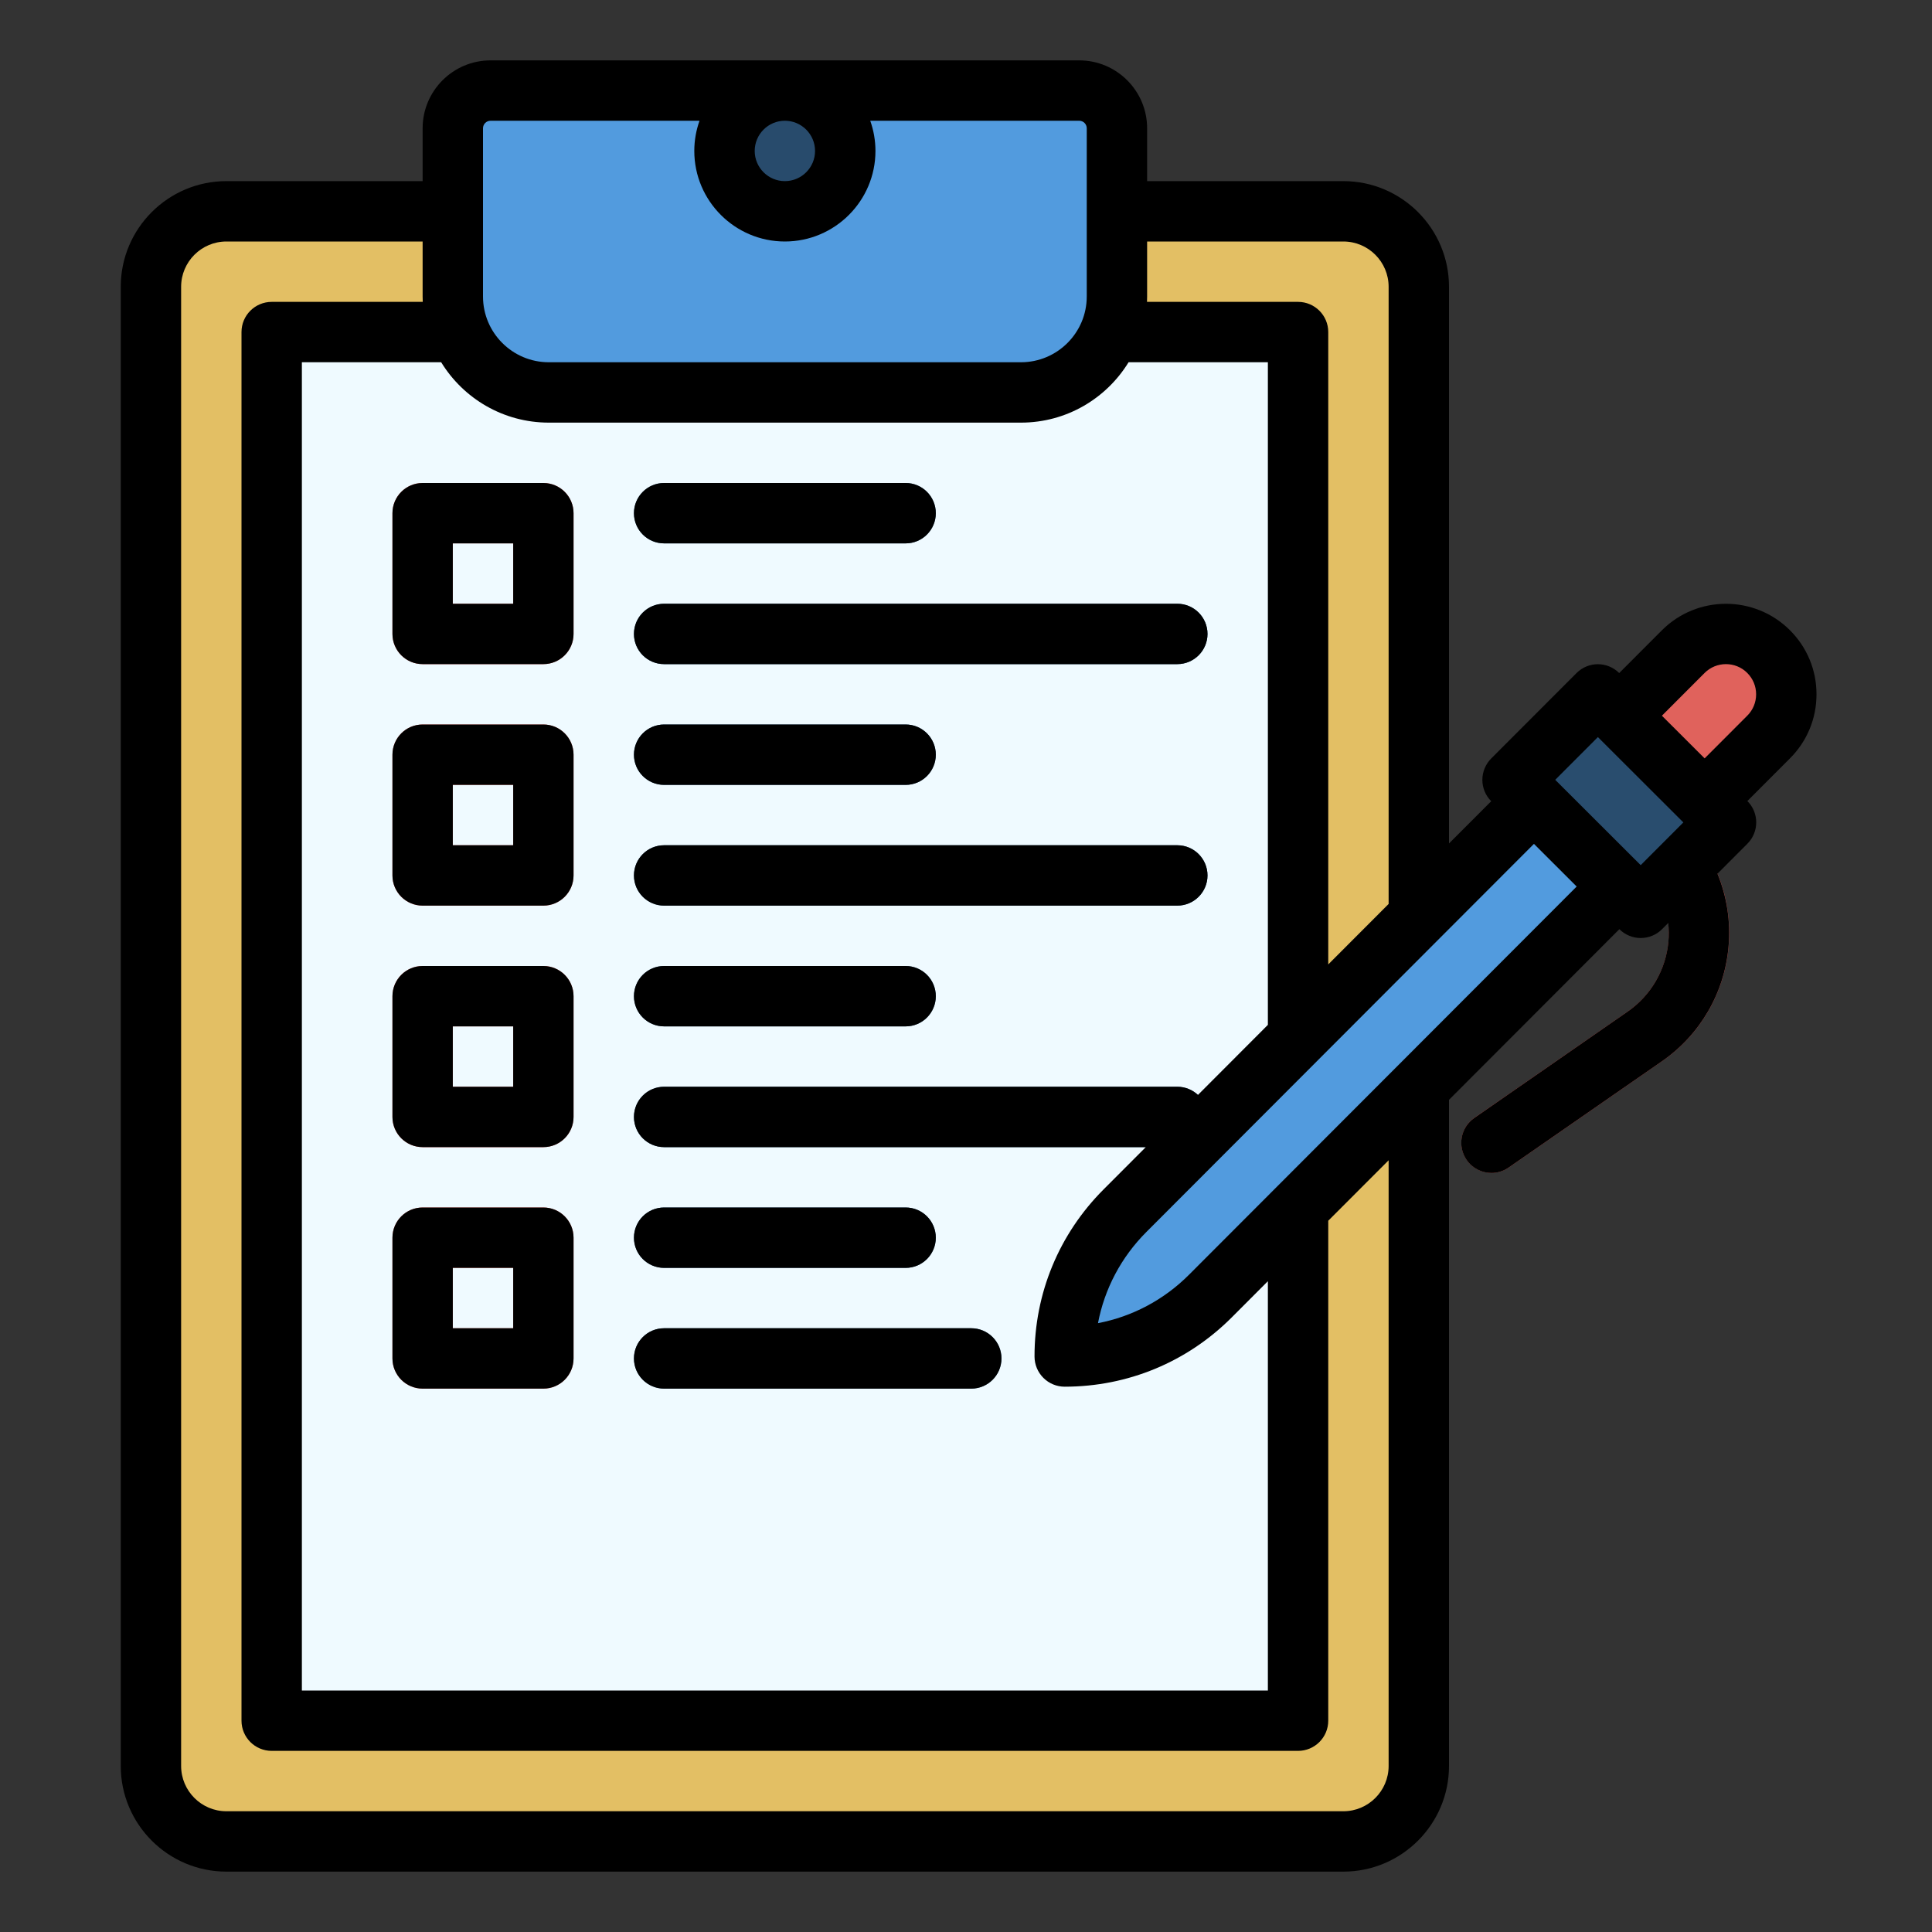 <svg width="60" height="60" viewBox="0 0 60 60" fill="none" xmlns="http://www.w3.org/2000/svg">
<rect x="0" y="0" width="60" height="60" fill="#333333" stroke="none"/>
<path d="M41.719 57.188H7.031C5.737 57.188 4.688 56.138 4.688 54.844V8.906C4.688 7.612 5.737 6.562 7.031 6.562H41.719C43.013 6.562 44.062 7.612 44.062 8.906V54.844C44.062 56.138 43.013 57.188 41.719 57.188Z" fill="#E3BF64"/>
<path d="M40.312 10.312H8.438V53.438H40.312V10.312Z" fill="#EFFAFF"/>
<path d="M31.707 12.188H17.043C15.397 12.188 14.062 10.853 14.062 9.208V3.984C14.062 3.337 14.587 2.812 15.234 2.812H33.516C34.163 2.812 34.688 3.337 34.688 3.984V9.208C34.688 10.853 33.353 12.188 31.707 12.188Z" fill="#529BDE"/>
<path d="M24.375 6.562C25.41 6.562 26.25 5.723 26.25 4.688C26.25 3.652 25.41 2.812 24.375 2.812C23.34 2.812 22.5 3.652 22.5 4.688C22.5 5.723 23.34 6.562 24.375 6.562Z" fill="#284B6C"/>
<path d="M16.875 20.625H13.125C12.607 20.625 12.188 20.205 12.188 19.688V15.938C12.188 15.42 12.607 15 13.125 15H16.875C17.393 15 17.812 15.42 17.812 15.938V19.688C17.812 20.205 17.393 20.625 16.875 20.625ZM14.062 18.75H15.938V16.875H14.062V18.75Z" fill="#E0625C"/>
<path d="M28.125 16.875H20.625C20.107 16.875 19.688 16.455 19.688 15.938C19.688 15.42 20.107 15 20.625 15H28.125C28.643 15 29.062 15.42 29.062 15.938C29.062 16.455 28.643 16.875 28.125 16.875ZM36.562 20.625H20.625C20.107 20.625 19.688 20.205 19.688 19.688C19.688 19.17 20.107 18.75 20.625 18.75H36.562C37.08 18.75 37.5 19.17 37.5 19.688C37.5 20.205 37.08 20.625 36.562 20.625Z" fill="#294D6E"/>
<path d="M16.875 28.125H13.125C12.607 28.125 12.188 27.705 12.188 27.188V23.438C12.188 22.92 12.607 22.5 13.125 22.5H16.875C17.393 22.5 17.812 22.92 17.812 23.438V27.188C17.812 27.705 17.393 28.125 16.875 28.125ZM14.062 26.25H15.938V24.375H14.062V26.25Z" fill="#E0625C"/>
<path d="M28.125 24.375H20.625C20.107 24.375 19.688 23.955 19.688 23.438C19.688 22.92 20.107 22.5 20.625 22.5H28.125C28.643 22.5 29.062 22.92 29.062 23.438C29.062 23.955 28.643 24.375 28.125 24.375ZM36.562 28.125H20.625C20.107 28.125 19.688 27.705 19.688 27.188C19.688 26.67 20.107 26.25 20.625 26.25H36.562C37.08 26.25 37.5 26.67 37.5 27.188C37.5 27.705 37.08 28.125 36.562 28.125Z" fill="#294D6E"/>
<path d="M16.875 35.625H13.125C12.607 35.625 12.188 35.205 12.188 34.688V30.938C12.188 30.42 12.607 30 13.125 30H16.875C17.393 30 17.812 30.42 17.812 30.938V34.688C17.812 35.205 17.393 35.625 16.875 35.625ZM14.062 33.75H15.938V31.875H14.062V33.75Z" fill="#E0625C"/>
<path d="M28.125 31.875H20.625C20.107 31.875 19.688 31.455 19.688 30.938C19.688 30.42 20.107 30 20.625 30H28.125C28.643 30 29.062 30.42 29.062 30.938C29.062 31.455 28.643 31.875 28.125 31.875ZM36.562 35.625H20.625C20.107 35.625 19.688 35.205 19.688 34.688C19.688 34.17 20.107 33.75 20.625 33.75H36.562C37.08 33.75 37.5 34.17 37.5 34.688C37.5 35.205 37.08 35.625 36.562 35.625Z" fill="#294D6E"/>
<path d="M16.875 43.125H13.125C12.607 43.125 12.188 42.705 12.188 42.188V38.438C12.188 37.92 12.607 37.5 13.125 37.5H16.875C17.393 37.5 17.812 37.92 17.812 38.438V42.188C17.812 42.705 17.393 43.125 16.875 43.125ZM14.062 41.25H15.938V39.375H14.062V41.25Z" fill="#E0625C"/>
<path d="M28.125 39.375H20.625C20.107 39.375 19.688 38.955 19.688 38.438C19.688 37.92 20.107 37.5 20.625 37.5H28.125C28.643 37.5 29.062 37.92 29.062 38.438C29.062 38.955 28.643 39.375 28.125 39.375ZM30.163 43.125H20.625C20.107 43.125 19.688 42.705 19.688 42.188C19.688 41.67 20.107 41.25 20.625 41.25H30.163C30.681 41.25 31.101 41.67 31.101 42.188C31.101 42.705 30.681 43.125 30.163 43.125Z" fill="#294D6E"/>
<path d="M33.066 42.128C33.065 40.43 33.739 38.801 34.938 37.6L52.275 20.238C53.007 19.505 54.194 19.504 54.927 20.236C55.66 20.968 55.66 22.155 54.929 22.887L37.592 40.249C36.392 41.451 34.764 42.127 33.066 42.128Z" fill="#529BDE"/>
<path d="M52.279 25.541L49.625 22.891L52.275 20.238C53.006 19.505 54.194 19.504 54.926 20.236C55.659 20.968 55.66 22.155 54.928 22.887L52.279 25.541Z" fill="#E0625C"/>
<path d="M46.321 36.425C46.024 36.425 45.732 36.285 45.55 36.022C45.255 35.597 45.361 35.013 45.786 34.717L50.548 31.416C51.275 30.912 51.737 30.118 51.816 29.236C51.894 28.355 51.581 27.491 50.955 26.867C50.588 26.501 50.588 25.907 50.954 25.541C51.319 25.174 51.913 25.174 52.279 25.54C53.3 26.559 53.812 27.967 53.683 29.404C53.555 30.84 52.801 32.135 51.616 32.957L46.855 36.258C46.692 36.371 46.505 36.425 46.321 36.425Z" fill="#E0625C"/>
<path d="M53.601 25.541L49.621 21.566L46.971 24.22L50.952 28.195L53.601 25.541Z" fill="#294D6E"/>
<path d="M16.875 15H13.125C12.607 15 12.188 15.42 12.188 15.938V19.688C12.188 20.205 12.607 20.625 13.125 20.625H16.875C17.393 20.625 17.812 20.205 17.812 19.688V15.938C17.812 15.42 17.393 15 16.875 15ZM15.938 18.75H14.062V16.875H15.938V18.75ZM20.625 16.875H28.125C28.643 16.875 29.062 16.455 29.062 15.938C29.062 15.42 28.643 15 28.125 15H20.625C20.107 15 19.688 15.42 19.688 15.938C19.688 16.455 20.107 16.875 20.625 16.875ZM20.625 20.625H36.562C37.08 20.625 37.5 20.205 37.5 19.688C37.5 19.17 37.08 18.75 36.562 18.75H20.625C20.107 18.75 19.688 19.17 19.688 19.688C19.688 20.205 20.107 20.625 20.625 20.625ZM16.875 22.5H13.125C12.607 22.5 12.188 22.92 12.188 23.438V27.188C12.188 27.705 12.607 28.125 13.125 28.125H16.875C17.393 28.125 17.812 27.705 17.812 27.188V23.438C17.812 22.92 17.393 22.5 16.875 22.5ZM15.938 26.25H14.062V24.375H15.938V26.25ZM20.625 24.375H28.125C28.643 24.375 29.062 23.955 29.062 23.438C29.062 22.92 28.643 22.5 28.125 22.5H20.625C20.107 22.5 19.688 22.92 19.688 23.438C19.688 23.955 20.107 24.375 20.625 24.375ZM36.562 26.25H20.625C20.107 26.25 19.688 26.67 19.688 27.188C19.688 27.705 20.107 28.125 20.625 28.125H36.562C37.08 28.125 37.5 27.705 37.5 27.188C37.5 26.67 37.08 26.25 36.562 26.25ZM16.875 30H13.125C12.607 30 12.188 30.42 12.188 30.938V34.688C12.188 35.205 12.607 35.625 13.125 35.625H16.875C17.393 35.625 17.812 35.205 17.812 34.688V30.938C17.812 30.42 17.393 30 16.875 30ZM15.938 33.75H14.062V31.875H15.938V33.75ZM28.125 30H20.625C20.107 30 19.688 30.42 19.688 30.938C19.688 31.455 20.107 31.875 20.625 31.875H28.125C28.643 31.875 29.062 31.455 29.062 30.938C29.062 30.42 28.643 30 28.125 30ZM16.875 37.5H13.125C12.607 37.5 12.188 37.92 12.188 38.438V42.188C12.188 42.705 12.607 43.125 13.125 43.125H16.875C17.393 43.125 17.812 42.705 17.812 42.188V38.438C17.812 37.92 17.393 37.5 16.875 37.5ZM15.938 41.25H14.062V39.375H15.938V41.25ZM20.625 39.375H28.125C28.643 39.375 29.062 38.955 29.062 38.438C29.062 37.92 28.643 37.5 28.125 37.5H20.625C20.107 37.5 19.688 37.92 19.688 38.438C19.688 38.955 20.107 39.375 20.625 39.375ZM19.688 42.188C19.688 42.705 20.107 43.125 20.625 43.125H30.163C30.681 43.125 31.101 42.705 31.101 42.188C31.101 41.67 30.681 41.25 30.163 41.25H20.625C20.107 41.25 19.688 41.67 19.688 42.188Z" fill="black"/>
<path d="M56.413 21.56C56.413 20.809 56.12 20.103 55.588 19.572C54.491 18.477 52.706 18.478 51.611 19.575L50.286 20.902C49.919 20.536 49.326 20.536 48.96 20.903L46.31 23.556C46.135 23.733 46.036 23.971 46.036 24.22C46.036 24.468 46.135 24.707 46.311 24.882L45 26.195V8.906C45 7.097 43.528 5.625 41.719 5.625H35.625V3.984C35.625 2.821 34.679 1.875 33.516 1.875H15.234C14.071 1.875 13.125 2.821 13.125 3.984V5.625H7.031C5.222 5.625 3.75 7.097 3.75 8.906V54.844C3.75 56.653 5.222 58.125 7.031 58.125H41.719C43.528 58.125 45 56.653 45 54.844V34.156L50.291 28.857C50.467 29.032 50.705 29.131 50.954 29.131C51.203 29.131 51.442 29.032 51.617 28.856L51.808 28.665C51.828 28.853 51.831 29.045 51.814 29.238C51.735 30.119 51.273 30.913 50.546 31.417L45.785 34.719C45.359 35.014 45.253 35.598 45.548 36.023C45.73 36.286 46.022 36.427 46.319 36.427C46.504 36.427 46.69 36.372 46.853 36.259L51.614 32.958C52.799 32.136 53.553 30.841 53.681 29.405C53.752 28.619 53.629 27.843 53.338 27.133L54.267 26.202C54.633 25.836 54.632 25.242 54.266 24.877L55.591 23.55C56.122 23.018 56.414 22.312 56.413 21.56ZM49.624 22.891L52.278 25.541L50.953 26.868L48.299 24.218L49.624 22.891ZM41.719 7.5C42.494 7.5 43.125 8.131 43.125 8.906V28.073L41.25 29.951V10.312C41.25 9.795 40.83 9.375 40.312 9.375H35.621C35.623 9.319 35.625 9.264 35.625 9.208V7.5H41.719ZM37.203 34.004C37.035 33.847 36.81 33.75 36.562 33.75H20.625C20.107 33.75 19.688 34.17 19.688 34.688C19.688 35.205 20.107 35.625 20.625 35.625H35.584L34.274 36.937C32.888 38.324 32.126 40.168 32.128 42.128C32.128 42.377 32.227 42.615 32.403 42.791C32.579 42.967 32.817 43.065 33.065 43.065C35.026 43.064 36.869 42.299 38.254 40.912L39.375 39.789V52.5H9.375V11.25H13.701C14.39 12.374 15.63 13.125 17.043 13.125H31.708C33.12 13.125 34.36 12.374 35.049 11.25H39.375V31.828L37.203 34.004ZM25.312 4.688C25.312 5.204 24.892 5.625 24.375 5.625C23.858 5.625 23.438 5.204 23.438 4.688C23.438 4.171 23.858 3.75 24.375 3.75C24.892 3.75 25.312 4.171 25.312 4.688ZM15 3.984C15 3.855 15.105 3.75 15.234 3.75H21.724C21.62 4.043 21.562 4.359 21.562 4.688C21.562 6.238 22.824 7.5 24.375 7.5C25.926 7.5 27.188 6.238 27.188 4.688C27.188 4.359 27.13 4.043 27.026 3.75H33.516C33.645 3.75 33.75 3.855 33.75 3.984V9.208C33.75 10.334 32.834 11.25 31.707 11.25H17.043C15.916 11.25 15 10.334 15 9.208V3.984ZM43.125 54.844C43.125 55.619 42.494 56.25 41.719 56.25H7.031C6.256 56.25 5.625 55.619 5.625 54.844V8.906C5.625 8.131 6.256 7.5 7.031 7.5H13.125V9.208C13.125 9.264 13.127 9.319 13.129 9.375H8.438C7.92 9.375 7.5 9.795 7.5 10.312V53.438C7.5 53.955 7.92 54.375 8.438 54.375H40.312C40.83 54.375 41.25 53.955 41.25 53.438V37.911L43.125 36.034V54.844ZM36.927 39.587C36.144 40.371 35.164 40.888 34.099 41.092C34.302 40.027 34.817 39.047 35.6 38.262L47.638 26.207L48.965 27.532L36.927 39.587ZM54.264 22.225L52.939 23.552L51.612 22.227L52.937 20.9C53.12 20.717 53.36 20.625 53.601 20.625C53.841 20.625 54.081 20.716 54.263 20.899C54.44 21.076 54.538 21.311 54.538 21.562C54.538 21.812 54.441 22.048 54.264 22.225Z" fill="black"/>
</svg>
